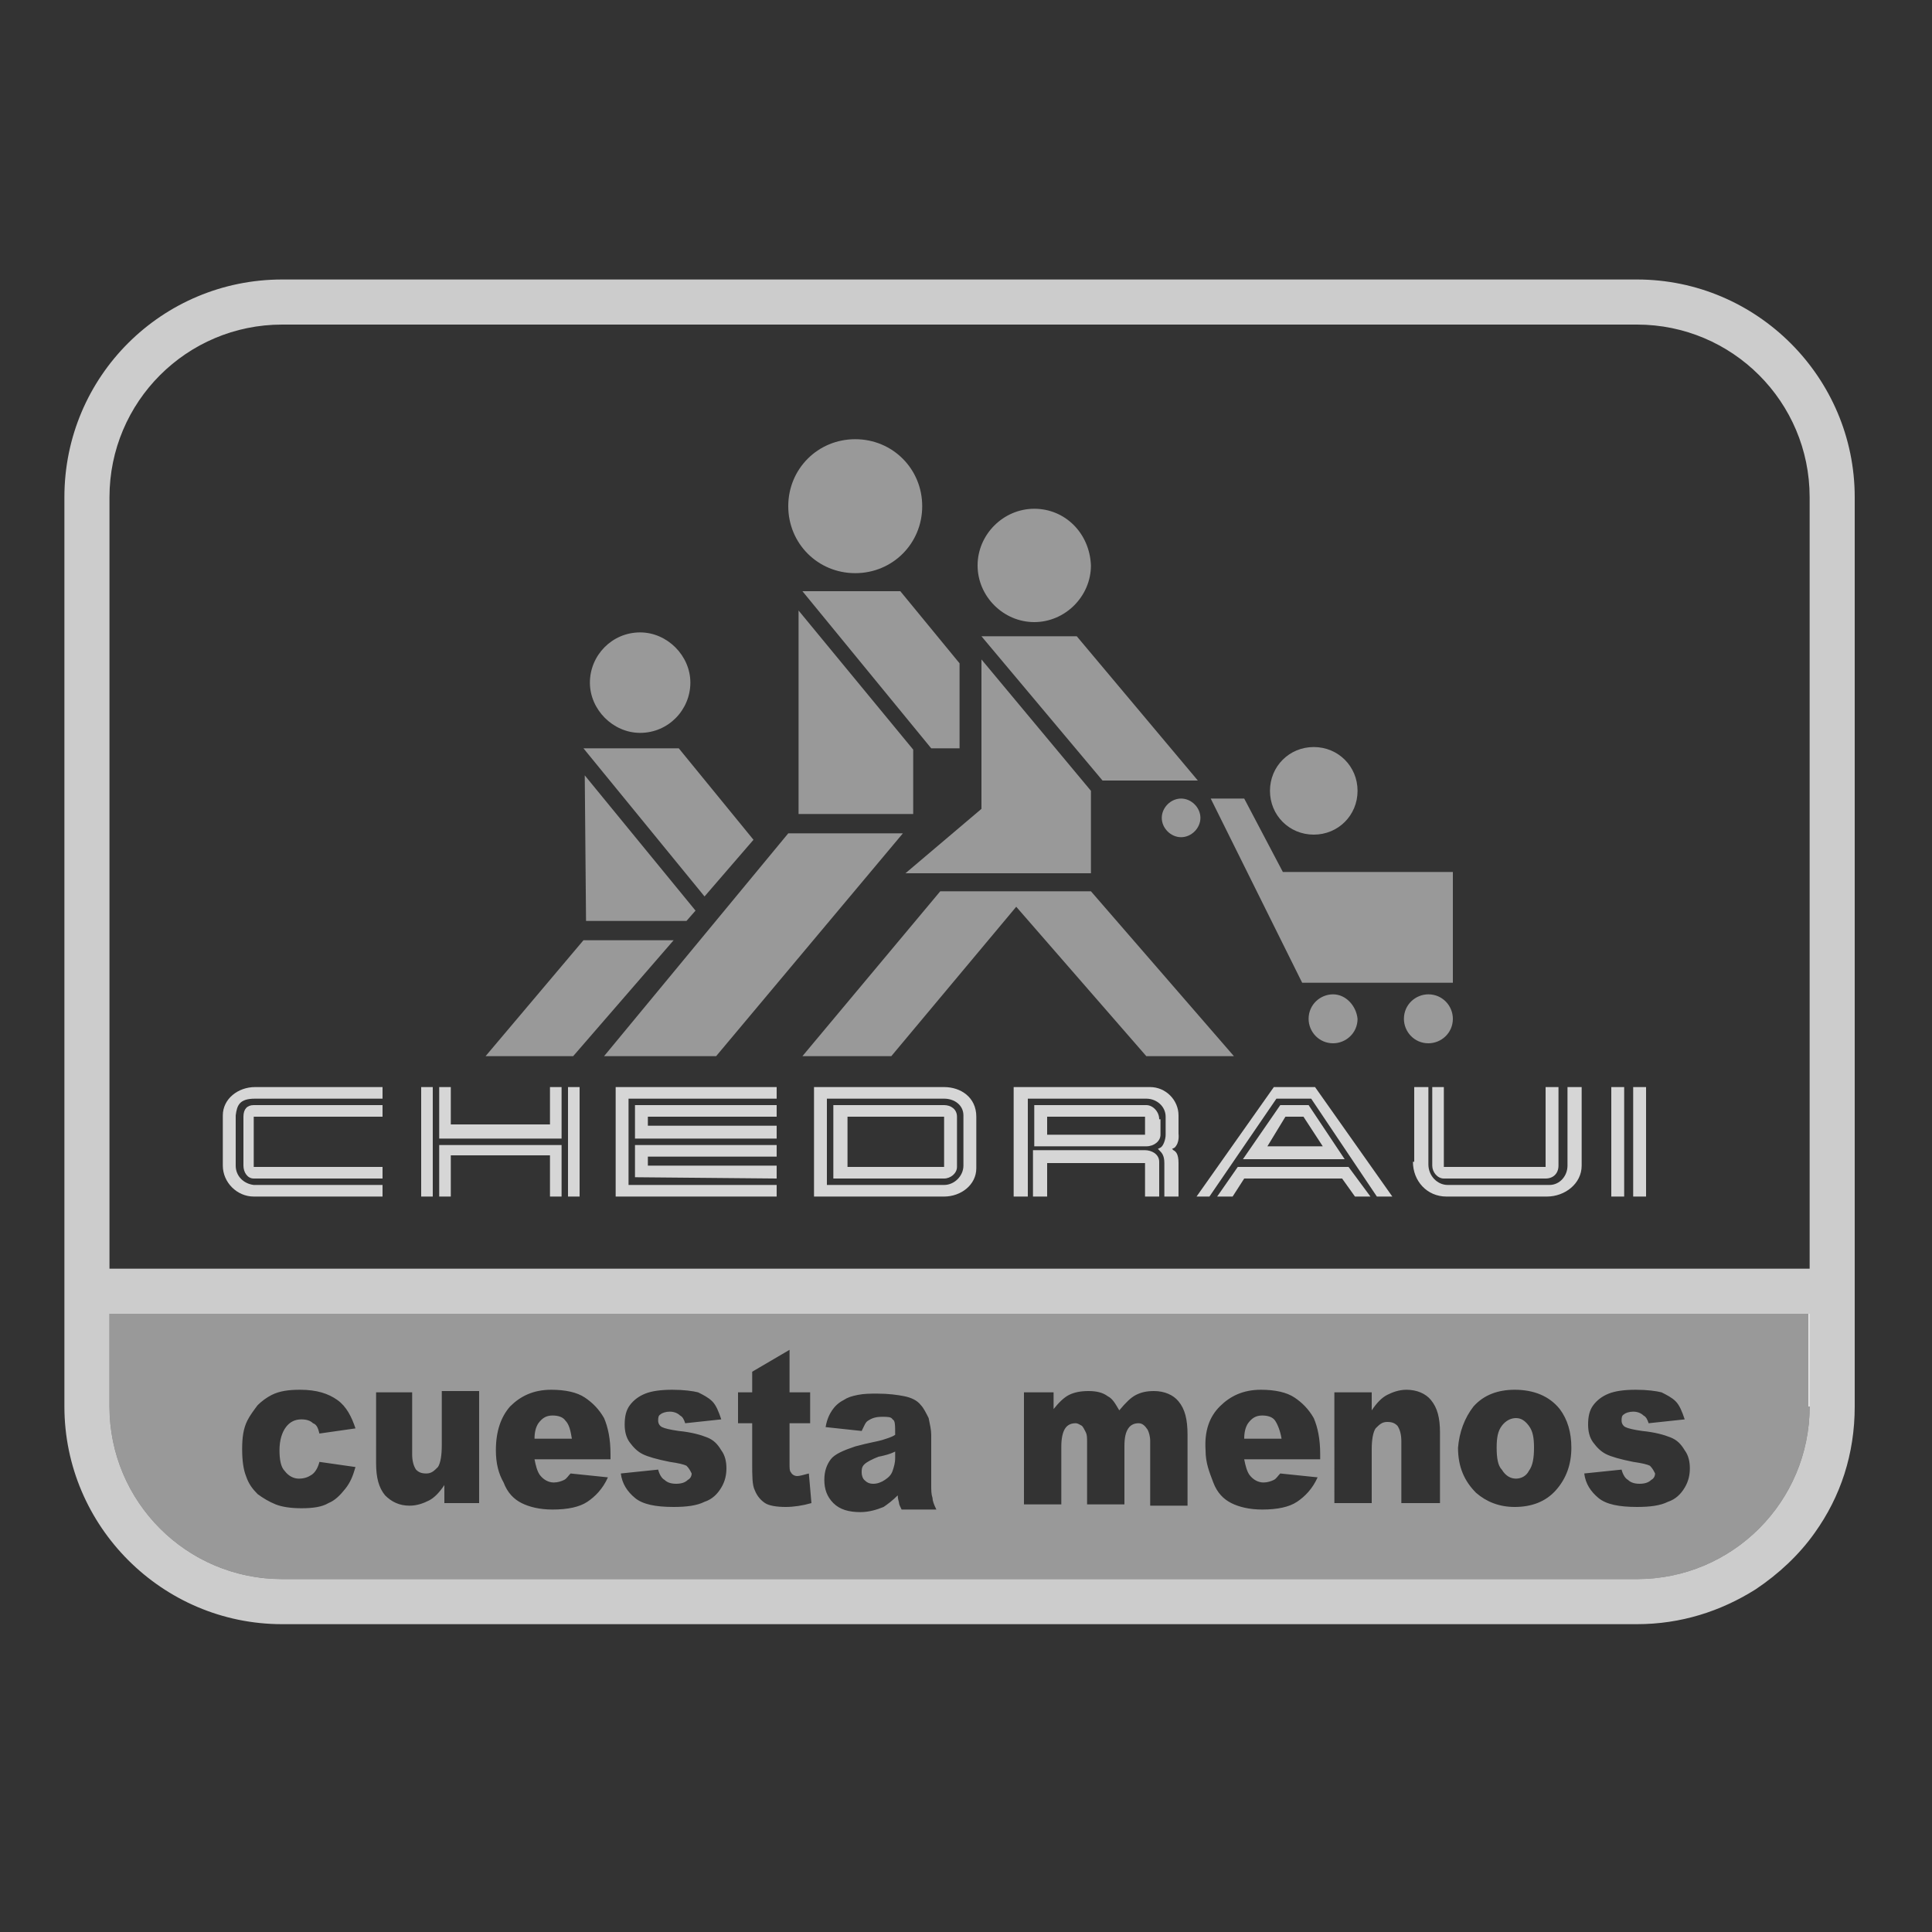 <?xml version="1.0" encoding="utf-8"?>
<!-- Generator: Adobe Illustrator 19.0.0, SVG Export Plug-In . SVG Version: 6.00 Build 0)  -->
<svg version="1.1" id="Capa_1" xmlns="http://www.w3.org/2000/svg" xmlns:xlink="http://www.w3.org/1999/xlink" x="0px" y="0px"
	 viewBox="0 0 150 150" style="enable-background:new 0 0 150 150;" xml:space="preserve">
<rect x="0" y="0" width="150" height="150" fill="#333333" stroke="none"/>
<style type="text/css">
	.st0{opacity:0.8;}
	.st1{fill:#FFFFFF;}
	.st2{fill:none;}
	.st3{opacity:0.5;}
	.st4{opacity:0.75;fill:#FFFFFF;}
</style>
<g class="st0">
	<path class="st1" d="M109.7,90.2c0,1.5,1.1,2.7,2.6,2.7h7.8c1.4,0,2.7-1,2.7-2.4v-6.1h-1.1v6.1c0,0.8-0.6,1.5-1.4,1.5h-7.9
		c-0.8,0-1.5-0.7-1.5-1.6v-6h-1.1V90.2L109.7,90.2z"/>
	<polygon class="st1" points="60.3,92.9 60.3,92 48.8,92 48.8,85.3 60.3,85.3 60.3,84.4 47.8,84.4 47.8,92.9 60.3,92.9 	"/>
	<path class="st1" d="M18.3,90.5c0-0.4,0-3.8,0-3.9c0.1-0.8,0.3-1.3,1.5-1.3h9.9v-0.9h-9.9c-1.3,0-2.5,0.9-2.5,2.2v3.9
		c0,1.3,1.1,2.4,2.4,2.4h10V92h-10C18.9,91.9,18.3,91.3,18.3,90.5L18.3,90.5z"/>
	<polygon class="st1" points="105.2,92.9 106.4,92.9 104.7,90.6 96.1,90.6 94.5,92.9 95.7,92.9 96.6,91.5 104.2,91.5 105.2,92.9 	
		"/>
	<polygon class="st1" points="49.3,88.4 60.3,88.4 60.3,87.4 50.3,87.4 50.3,86.7 60.3,86.7 60.3,85.8 49.3,85.8 49.3,88.4 	"/>
	<polygon class="st1" points="49.3,88.9 49.3,91.4 60.3,91.5 60.3,90.5 50.3,90.5 50.3,89.8 60.3,89.8 60.3,88.9 49.3,88.9 	"/>
	<path class="st1" d="M18.9,90.5c0,0.5,0.3,1,0.8,1h10v-0.9h-10v-3.9h10v-0.9h-10c-0.5,0-0.8,0.3-0.8,0.9V90.5L18.9,90.5z"/>
	<path class="st1" d="M120,90.6h-7.9v-6.2h-0.9v6.1c0,0.5,0.4,1,0.9,1h7.9c0.6,0,1-0.4,1-1v-6.1h-1V90.6L120,90.6z"/>
	<path class="st1" d="M80.2,92.9h1.1v-2.6h7.6v2.6H90v-2.7c0-0.6-0.6-0.9-1.1-0.9h-8.7V92.9L80.2,92.9z"/>
	<polygon class="st1" points="34.1,88.4 43.6,88.4 43.6,84.4 42.7,84.4 42.7,87.3 35,87.3 35,84.4 34.1,84.4 34.1,88.4 	"/>
	<polygon class="st1" points="34.1,88.9 34.1,92.9 35,92.9 35,89.7 42.7,89.7 42.7,92.9 43.6,92.9 43.6,88.9 34.1,88.9 	"/>
	<g>
		<polygon class="st1" points="102.1,84.4 98.9,84.4 92.9,92.9 93.9,92.9 99.1,85.3 101.8,85.3 106.9,92.9 108.1,92.9 		"/>
		<path class="st1" d="M91.5,88v-1.4c0-1.2-1-2.2-2.2-2.2H78.7v8.5l1.1,0v-7.6H89c0.8,0,1.5,0.6,1.5,1.4v1.4c0,0.4-0.2,0.9-0.4,1
			l-0.2,0.1l0.1,0.1c0.2,0.2,0.4,0.4,0.4,1v2.6h1.1v-2.6c0-0.7-0.2-0.9-0.4-1L91,89.2l0.2-0.1C91.6,88.7,91.5,88.1,91.5,88z"/>
		<path class="st1" d="M73.3,84.4H63.2l0,8.5h10.1c1.3,0,2.5-0.9,2.5-2.2v-4C75.8,85.2,74.6,84.4,73.3,84.4z M74.8,90.5
			c0,0.8-0.7,1.5-1.5,1.5h-9.1v-6.7h9.1c0.8,0,1.5,0.5,1.5,1.3V90.5z"/>
		<path class="st1" d="M90,86.9c0-0.6-0.5-1.1-1-1.1h-8.7V89h8.7c0.6,0,1.1-0.4,1.1-0.9V86.9z M88.9,88.1h-7.6v-1.4h7.6L88.9,88.1z"
			/>
		<path class="st1" d="M73.3,85.8h-8.6v5.7h8.6c0.5,0,1-0.4,1-0.9v-3.9C74.3,86.1,73.8,85.8,73.3,85.8z M73.3,90.6h-7.5v-3.9h7.5
			V90.6z"/>
		<path class="st1" d="M99.4,85.8L96.5,90h7.9l-2.8-4.2H99.4z M98.4,89l1.4-2.3h1.4l1.5,2.3H98.4z"/>
	</g>
	<polygon class="st1" points="126.8,84.4 126.8,92.9 127.8,92.9 127.8,84.4 126.8,84.4 	"/>
	<polygon class="st1" points="126.1,92.9 126.1,84.4 125.1,84.4 125.1,92.9 126.1,92.9 	"/>
	<polygon class="st1" points="33.6,92.9 33.6,84.4 32.7,84.4 32.7,92.9 33.6,92.9 	"/>
	<polygon class="st1" points="44.1,84.4 44.1,92.9 45,92.9 45,84.4 44.1,84.4 	"/>
</g>
<polygon class="st1" points="284.6,32 284.6,32 284.6,32 284.6,32 284.6,32 284.6,32 284.6,32 284.6,32 284.6,32 284.6,32 284.6,32 
	284.6,32 284.6,32 "/>
<polygon class="st1" points="284.6,32 284.6,32 284.6,32 284.6,32 284.6,32 284.6,32 284.7,32 284.7,32 284.6,32 284.6,32 284.6,32 
	"/>
<polygon class="st1" points="284.6,32.1 284.6,32.1 284.6,32 284.6,32 284.6,32.1 "/>
<polygon class="st1" points="284.6,32.1 284.6,32 284.6,32 284.6,32.1 284.6,32.1 284.6,32 284.6,32 284.6,32.1 284.6,32.1 
	284.6,32.1 284.6,32.1 284.6,32.1 284.6,32.1 "/>
<path class="st2" d="M106.7,112.7c0-0.8,0.1-1.3,0.3-1.6c0.2-0.3,0.5-0.5,0.9-0.5c0.3,0,0.6,0.1,0.8,0.3c0.2,0.2,0.3,0.6,0.3,1.2
	v4.8h3v-5.5c0-1.1-0.2-2-0.7-2.5c-0.5-0.5-1.1-0.8-1.9-0.8c-0.6,0-1.1,0.1-1.5,0.4c-0.4,0.2-0.8,0.7-1.2,1.2v-1.4h-2.7v8.7h2.9
	V112.7z"/>
<path class="st2" d="M117.7,117c1.4,0,2.5-0.4,3.2-1.3c0.8-0.9,1.2-2,1.2-3.3c0-1.2-0.3-2.2-0.9-3c-0.8-1-1.9-1.5-3.5-1.5
	c-1.3,0-2.4,0.4-3.2,1.3c-0.8,0.9-1.2,2-1.2,3.3c0,1.4,0.5,2.6,1.4,3.5C115.4,116.7,116.4,117,117.7,117z M116.6,110.8
	c0.3-0.4,0.6-0.6,1.1-0.6c0.4,0,0.7,0.2,1,0.6c0.3,0.4,0.4,0.9,0.4,1.7c0,0.8-0.1,1.4-0.4,1.8c-0.3,0.4-0.6,0.6-1,0.6
	c-0.4,0-0.8-0.2-1-0.6c-0.3-0.4-0.4-0.9-0.4-1.7C116.2,111.7,116.4,111.2,116.6,110.8z"/>
<path class="st2" d="M95.6,116.6c0.6,0.3,1.4,0.5,2.4,0.5c1.2,0,2.1-0.2,2.7-0.6c0.6-0.4,1.2-1,1.6-1.9l-2.9-0.3
	c-0.2,0.3-0.4,0.4-0.5,0.5c-0.3,0.2-0.5,0.2-0.8,0.2c-0.5,0-0.8-0.2-1.1-0.6c-0.2-0.3-0.3-0.7-0.4-1.2h5.9v-0.4
	c0-1.1-0.2-2.1-0.5-2.8c-0.3-0.7-0.8-1.3-1.5-1.6c-0.6-0.4-1.5-0.6-2.6-0.6c-1.4,0-2.4,0.4-3.2,1.3s-1.2,1.9-1.2,3.3
	c0,1,0.2,1.8,0.6,2.5S95,116.2,95.6,116.6z M96.9,110.5c0.3-0.4,0.7-0.6,1.1-0.6c0.4,0,0.7,0.1,1,0.4c0.2,0.3,0.4,0.7,0.5,1.4h-2.9
	C96.6,111.2,96.7,110.8,96.9,110.5z"/>
<path class="st2" d="M82.1,112.4c0-0.7,0.1-1.1,0.3-1.4c0.2-0.3,0.5-0.4,0.8-0.4c0.2,0,0.4,0.1,0.5,0.2c0.2,0.1,0.3,0.3,0.3,0.5
	c0,0.1,0.1,0.4,0.1,0.8v4.8h2.9v-4.5c0-0.6,0.1-1.1,0.3-1.4c0.2-0.3,0.5-0.4,0.8-0.4c0.3,0,0.5,0.1,0.7,0.5c0.1,0.2,0.2,0.5,0.2,0.9
	v5h2.9v-5.5c0-1.2-0.2-2.1-0.7-2.6c-0.5-0.6-1.1-0.8-1.9-0.8c-0.6,0-1,0.1-1.4,0.3c-0.4,0.2-0.8,0.6-1.3,1.2
	c-0.2-0.5-0.5-0.9-0.9-1.1c-0.4-0.2-0.8-0.4-1.5-0.4c-0.6,0-1.1,0.1-1.5,0.3c-0.4,0.2-0.8,0.6-1.2,1.1v-1.3h-2.7v8.7h2.9V112.4z"/>
<path class="st2" d="M66.3,112c-0.9,0.2-1.6,0.5-1.9,1c-0.3,0.4-0.5,1-0.5,1.6c0,0.7,0.2,1.3,0.7,1.8c0.5,0.5,1.2,0.7,2.1,0.7
	c0.7,0,1.3-0.1,1.8-0.4c0.4-0.2,0.8-0.5,1.1-0.9c0,0.3,0.1,0.4,0.1,0.6c0,0.1,0.1,0.3,0.2,0.5h2.8c-0.2-0.4-0.3-0.7-0.3-0.9
	c0-0.2-0.1-0.6-0.1-1v-3.9c0-0.4-0.1-0.8-0.2-1.3c-0.1-0.5-0.3-0.8-0.6-1c-0.4-0.4-0.8-0.6-1.3-0.7c-0.5-0.1-1.2-0.2-2.1-0.2
	c-0.5,0-1.1,0-1.5,0.1c-0.5,0.1-0.8,0.2-1.1,0.4c-0.4,0.2-0.7,0.5-0.9,0.8c-0.2,0.3-0.4,0.8-0.5,1.3L67,111c0.1-0.4,0.3-0.6,0.5-0.8
	c0.2-0.2,0.6-0.3,1.1-0.3c0.4,0,0.6,0.1,0.8,0.2s0.2,0.5,0.2,0.9c-0.4,0.2-0.7,0.3-1,0.4C68.2,111.5,67.4,111.7,66.3,112z
	 M69.5,113.2c0,0.4-0.1,0.8-0.2,1c-0.1,0.3-0.3,0.5-0.6,0.7c-0.3,0.2-0.6,0.3-0.9,0.3c-0.3,0-0.5-0.1-0.7-0.3
	c-0.2-0.2-0.2-0.4-0.2-0.6c0-0.2,0.1-0.4,0.2-0.6c0.2-0.2,0.5-0.4,1.1-0.5c0.4-0.1,0.9-0.3,1.3-0.4V113.2z"/>
<path class="st2" d="M127.3,115.2c-0.4,0-0.6-0.1-0.9-0.3c-0.2-0.2-0.4-0.5-0.5-0.8l-2.9,0.3c0.2,0.8,0.5,1.5,1.1,1.9
	c0.6,0.5,1.6,0.7,3,0.7c1,0,1.8-0.1,2.4-0.4c0.6-0.3,1-0.7,1.3-1.1c0.3-0.5,0.4-1,0.4-1.5c0-0.5-0.1-1-0.4-1.4
	c-0.3-0.4-0.6-0.7-1.1-1s-1.2-0.4-2.2-0.5c-0.6-0.1-1.1-0.2-1.3-0.3c-0.2-0.1-0.3-0.3-0.3-0.5c0-0.2,0.1-0.4,0.2-0.5
	c0.2-0.1,0.4-0.2,0.7-0.2c0.3,0,0.6,0.1,0.8,0.3c0.2,0.1,0.3,0.3,0.4,0.6l2.8-0.3c-0.2-0.6-0.4-1-0.7-1.4s-0.7-0.6-1.1-0.7
	c-0.4-0.2-1.1-0.2-2-0.2c-0.9,0-1.6,0.1-2.1,0.3c-0.5,0.2-0.9,0.5-1.2,0.9c-0.3,0.4-0.4,0.9-0.4,1.5c0,0.5,0.1,1,0.4,1.4
	c0.3,0.4,0.6,0.7,1,0.9s1.1,0.4,2.1,0.6c0.7,0.1,1.1,0.3,1.3,0.3c0.2,0.1,0.3,0.3,0.3,0.6c0,0.2-0.1,0.4-0.3,0.5
	C128,115.1,127.7,115.2,127.3,115.2z"/>
<path class="st2" d="M140.5,38.6c0-7.4-6-13.4-13.4-13.4H21.9c-7.4,0-13.4,6-13.4,13.4v59.9h131.9V38.6z"/>
<path class="st2" d="M40.5,116.6c0.6,0.3,1.4,0.5,2.4,0.5c1.2,0,2.1-0.2,2.7-0.6c0.6-0.4,1.2-1,1.6-1.9l-2.9-0.3
	c-0.2,0.3-0.4,0.4-0.5,0.5c-0.3,0.2-0.5,0.2-0.8,0.2c-0.5,0-0.8-0.2-1.1-0.6c-0.2-0.3-0.3-0.7-0.4-1.2h5.9v-0.4
	c0-1.1-0.2-2.1-0.5-2.8c-0.3-0.7-0.8-1.3-1.5-1.6c-0.6-0.4-1.5-0.6-2.6-0.6c-1.4,0-2.4,0.4-3.2,1.3c-0.8,0.8-1.2,1.9-1.2,3.3
	c0,1,0.2,1.8,0.6,2.5C39.4,115.7,39.9,116.2,40.5,116.6z M41.8,110.5c0.3-0.4,0.7-0.6,1.1-0.6c0.4,0,0.7,0.1,1,0.4
	c0.2,0.3,0.4,0.7,0.5,1.4h-2.9C41.5,111.2,41.6,110.8,41.8,110.5z"/>
<path class="st2" d="M58.3,113.6c0,1,0.1,1.7,0.2,2.1c0.2,0.4,0.4,0.8,0.8,1c0.3,0.2,0.9,0.3,1.6,0.3c0.6,0,1.3-0.1,2-0.3l-0.2-2.3
	c-0.4,0.1-0.7,0.2-0.9,0.2c-0.2,0-0.4-0.1-0.5-0.3c-0.1-0.1-0.1-0.4-0.1-0.7v-3.1h1.6v-2.4h-1.6v-3.3l-2.9,1.7v1.6h-1.1v2.4h1.1
	V113.6z"/>
<path class="st2" d="M279.5,107.6c0.3,0.3,0.7,0.5,1.1,0.7c0.4,0.1,1,0.2,1.6,0.2c0.7,0,1.2-0.1,1.7-0.3c0.4-0.2,0.8-0.5,1.1-0.9
	s0.5-0.8,0.6-1.4l-2.2-0.3c-0.1,0.4-0.3,0.6-0.5,0.8c-0.2,0.2-0.5,0.3-0.8,0.3c-0.4,0-0.7-0.1-0.9-0.4s-0.4-0.7-0.4-1.3
	c0-0.6,0.1-1.1,0.4-1.4s0.6-0.5,0.9-0.5c0.3,0,0.6,0.1,0.7,0.2c0.2,0.2,0.3,0.4,0.4,0.7l2.2-0.3c-0.2-0.8-0.6-1.4-1.1-1.8
	c-0.5-0.4-1.3-0.6-2.3-0.6c-0.7,0-1.3,0.1-1.8,0.3c-0.3,0.1-0.6,0.3-0.8,0.6s-0.5,0.6-0.6,0.9c-0.2,0.5-0.3,1.1-0.3,1.8
	c0,0.7,0.1,1.2,0.3,1.7C279,106.9,279.2,107.3,279.5,107.6z"/>
<path class="st2" d="M288.8,108.5c0.5,0,0.9-0.1,1.2-0.3c0.3-0.2,0.7-0.5,1-1v1.1h2.2v-7h-2.4v3.4c0,0.6-0.1,1.1-0.3,1.3
	c-0.2,0.2-0.4,0.4-0.7,0.4c-0.3,0-0.5-0.1-0.6-0.3c-0.1-0.2-0.2-0.5-0.2-0.9v-3.8h-2.4v4.4c0,0.9,0.2,1.6,0.6,2
	C287.6,108.2,288.1,108.5,288.8,108.5z"/>
<path class="st2" d="M52.5,115.2c-0.4,0-0.7-0.1-0.9-0.3c-0.2-0.2-0.4-0.5-0.5-0.8l-2.9,0.3c0.2,0.8,0.6,1.5,1.1,1.9
	c0.6,0.5,1.6,0.7,3,0.7c1,0,1.8-0.1,2.4-0.4c0.6-0.3,1-0.7,1.3-1.1c0.3-0.5,0.4-1,0.4-1.5c0-0.5-0.1-1-0.4-1.4
	c-0.3-0.4-0.6-0.7-1.1-1c-0.5-0.2-1.2-0.4-2.2-0.5c-0.6-0.1-1.1-0.2-1.3-0.3s-0.3-0.3-0.3-0.5c0-0.2,0.1-0.4,0.2-0.5
	c0.2-0.1,0.4-0.2,0.7-0.2c0.3,0,0.6,0.1,0.8,0.3c0.2,0.1,0.3,0.3,0.4,0.6l2.8-0.3c-0.2-0.6-0.4-1-0.7-1.4c-0.3-0.3-0.7-0.6-1.1-0.7
	c-0.4-0.2-1.1-0.2-2-0.2c-0.9,0-1.6,0.1-2.1,0.3c-0.5,0.2-0.9,0.5-1.2,0.9c-0.3,0.4-0.4,0.9-0.4,1.5c0,0.5,0.1,1,0.4,1.4
	c0.3,0.4,0.6,0.7,1,0.9c0.4,0.2,1.1,0.4,2.1,0.6c0.7,0.1,1.1,0.3,1.3,0.3c0.2,0.1,0.3,0.3,0.3,0.6c0,0.2-0.1,0.4-0.3,0.5
	C53.2,115.1,52.9,115.2,52.5,115.2z"/>
<g class="st3">
	<polygon class="st1" points="73,69.2 62.3,82 69.2,82 78.9,70.4 89,82 95.8,82 84.7,69.2 73,69.2 	"/>
	<polygon class="st1" points="61.2,64.7 46.9,82 55.6,82 70.1,64.7 61.2,64.7 	"/>
	<polygon class="st1" points="94,62 101.1,76.3 112.8,76.3 112.8,67.7 99.6,67.7 96.6,62 94,62 	"/>
	<polygon class="st1" points="76.2,49.4 85.6,60.6 93,60.6 83.6,49.4 76.2,49.4 	"/>
	<polygon class="st1" points="76.2,51.2 76.2,62.8 70.3,67.8 84.7,67.8 84.7,61.4 76.2,51.2 	"/>
	<polygon class="st1" points="45.3,73 37.7,82 44.5,82 52.3,73 45.3,73 	"/>
	<polygon class="st1" points="45.3,58.1 54.7,69.6 58.5,65.2 52.7,58.1 45.3,58.1 	"/>
	<polygon class="st1" points="62.3,45.9 72.3,58.1 74.5,58.1 74.5,51.5 69.9,45.9 62.3,45.9 	"/>
	<path class="st1" d="M66.4,34.1c-2.9,0-5.2,2.3-5.2,5.2c0,2.9,2.3,5.2,5.2,5.2c2.9,0,5.2-2.3,5.2-5.2
		C71.6,36.4,69.3,34.1,66.4,34.1L66.4,34.1z"/>
	<polygon class="st1" points="62,47.4 62,63.2 70.9,63.2 70.9,58.2 62,47.4 	"/>
	<path class="st1" d="M80.3,39.5c-2.4,0-4.4,2-4.4,4.4c0,2.4,2,4.4,4.4,4.4c2.4,0,4.4-2,4.4-4.4C84.6,41.4,82.7,39.5,80.3,39.5
		L80.3,39.5z"/>
	<polygon class="st1" points="45.4,60.2 45.5,71.5 53.3,71.5 54,70.7 45.4,60.2 	"/>
	<path class="st1" d="M49.7,49.1c-2.2,0-3.9,1.8-3.9,3.9s1.8,3.9,3.9,3.9c2.2,0,3.9-1.8,3.9-3.9S51.8,49.1,49.7,49.1L49.7,49.1z"/>
	<path class="st1" d="M102,58c-1.9,0-3.4,1.5-3.4,3.4c0,1.9,1.5,3.4,3.4,3.4c1.9,0,3.4-1.5,3.4-3.4C105.4,59.5,103.9,58,102,58
		L102,58z"/>
	<path class="st1" d="M110.9,77.2c-1,0-1.9,0.8-1.9,1.9c0,1,0.8,1.9,1.9,1.9c1,0,1.9-0.8,1.9-1.9C112.8,78.1,112,77.2,110.9,77.2
		L110.9,77.2z"/>
	<path class="st1" d="M103.5,77.2c-1,0-1.9,0.8-1.9,1.9c0,1,0.8,1.9,1.9,1.9c1,0,1.9-0.8,1.9-1.9C105.3,78.1,104.5,77.2,103.5,77.2
		L103.5,77.2z"/>
	<path class="st1" d="M91.7,62c-0.8,0-1.5,0.7-1.5,1.5c0,0.8,0.7,1.5,1.5,1.5c0.8,0,1.5-0.7,1.5-1.5C93.2,62.7,92.5,62,91.7,62
		L91.7,62z"/>
	<path class="st1" d="M67.1,113.7c-0.2,0.2-0.2,0.4-0.2,0.6c0,0.3,0.1,0.5,0.2,0.6c0.2,0.2,0.4,0.3,0.7,0.3c0.3,0,0.6-0.1,0.9-0.3
		c0.3-0.2,0.5-0.4,0.6-0.7c0.1-0.3,0.2-0.6,0.2-1v-0.5c-0.4,0.2-0.8,0.3-1.3,0.4C67.7,113.3,67.3,113.5,67.1,113.7z"/>
	<path class="st1" d="M117.7,114.8c0.4,0,0.8-0.2,1-0.6c0.3-0.4,0.4-1,0.4-1.8c0-0.8-0.1-1.3-0.4-1.7c-0.3-0.4-0.6-0.6-1-0.6
		c-0.4,0-0.8,0.2-1.1,0.6c-0.3,0.4-0.4,0.9-0.4,1.7c0,0.8,0.1,1.4,0.4,1.7C116.9,114.6,117.3,114.8,117.7,114.8z"/>
	<path class="st1" d="M99,110.3c-0.2-0.3-0.6-0.4-1-0.4c-0.5,0-0.8,0.2-1.1,0.6c-0.2,0.3-0.3,0.7-0.3,1.2h2.9
		C99.4,111.1,99.2,110.6,99,110.3z"/>
	<path class="st1" d="M43.9,110.3c-0.2-0.3-0.6-0.4-1-0.4c-0.5,0-0.8,0.2-1.1,0.6c-0.2,0.3-0.3,0.7-0.3,1.2h2.9
		C44.3,111.1,44.2,110.6,43.9,110.3z"/>
	<path class="st1" d="M8.5,109.2c0,7.4,6,13.4,13.4,13.4h105.2c7.4,0,13.4-6,13.4-13.4V102H8.5V109.2z M128.1,113.8
		c-0.2-0.1-0.6-0.2-1.3-0.3c-1-0.2-1.7-0.4-2.1-0.6s-0.7-0.5-1-0.9c-0.3-0.4-0.4-0.9-0.4-1.4c0-0.6,0.1-1.1,0.4-1.5
		c0.3-0.4,0.7-0.7,1.2-0.9c0.5-0.2,1.2-0.3,2.1-0.3c0.9,0,1.6,0.1,2,0.2c0.4,0.2,0.8,0.4,1.1,0.7s0.5,0.8,0.7,1.4l-2.8,0.3
		c-0.1-0.3-0.2-0.5-0.4-0.6c-0.2-0.2-0.5-0.3-0.8-0.3c-0.3,0-0.6,0.1-0.7,0.2c-0.2,0.1-0.2,0.3-0.2,0.5c0,0.2,0.1,0.4,0.3,0.5
		c0.2,0.1,0.6,0.2,1.3,0.3c1,0.1,1.7,0.3,2.2,0.5s0.8,0.5,1.1,1c0.3,0.4,0.4,0.9,0.4,1.4c0,0.5-0.1,1-0.4,1.5
		c-0.3,0.5-0.7,0.9-1.3,1.1c-0.6,0.3-1.4,0.4-2.4,0.4c-1.4,0-2.4-0.2-3-0.7c-0.6-0.5-1-1.1-1.1-1.9l2.9-0.3c0.1,0.4,0.3,0.7,0.5,0.8
		c0.2,0.2,0.5,0.3,0.9,0.3c0.4,0,0.7-0.1,0.9-0.3c0.2-0.1,0.3-0.3,0.3-0.5C128.4,114.2,128.3,114,128.1,113.8z M114.4,109.2
		c0.8-0.9,1.9-1.3,3.2-1.3c1.5,0,2.7,0.5,3.5,1.5c0.6,0.8,0.9,1.8,0.9,3c0,1.3-0.4,2.4-1.2,3.3c-0.8,0.9-1.9,1.3-3.2,1.3
		c-1.2,0-2.2-0.4-3-1.1c-0.9-0.9-1.4-2-1.4-3.5C113.3,111.2,113.7,110.1,114.4,109.2z M103.8,108.1h2.7v1.4c0.4-0.6,0.8-1,1.2-1.2
		c0.4-0.2,0.9-0.4,1.5-0.4c0.8,0,1.5,0.3,1.9,0.8c0.5,0.6,0.7,1.4,0.7,2.5v5.5h-3v-4.8c0-0.5-0.1-0.9-0.3-1.2
		c-0.2-0.2-0.4-0.3-0.8-0.3c-0.4,0-0.6,0.2-0.9,0.5c-0.2,0.3-0.3,0.9-0.3,1.6v4.2h-2.9V108.1z M94.7,109.2c0.8-0.8,1.8-1.3,3.2-1.3
		c1.1,0,2,0.2,2.6,0.6c0.6,0.4,1.1,0.9,1.5,1.6c0.3,0.7,0.5,1.6,0.5,2.8v0.4h-5.9c0.1,0.5,0.2,0.9,0.4,1.2c0.3,0.4,0.7,0.6,1.1,0.6
		c0.3,0,0.6-0.1,0.8-0.2c0.2-0.1,0.3-0.3,0.5-0.5l2.9,0.3c-0.4,0.9-1,1.5-1.6,1.9c-0.6,0.4-1.5,0.6-2.7,0.6c-1,0-1.8-0.2-2.4-0.5
		c-0.6-0.3-1.1-0.8-1.4-1.6s-0.6-1.5-0.6-2.5C93.5,111.1,93.9,110,94.7,109.2z M79.1,108.1h2.7v1.3c0.4-0.5,0.8-0.9,1.2-1.1
		c0.4-0.2,0.9-0.3,1.5-0.3c0.6,0,1.1,0.1,1.5,0.4c0.4,0.2,0.6,0.6,0.9,1.1c0.5-0.6,0.9-1,1.3-1.2c0.4-0.2,0.8-0.3,1.4-0.3
		c0.8,0,1.5,0.3,1.9,0.8c0.5,0.6,0.7,1.4,0.7,2.6v5.5h-2.9v-5c0-0.4-0.1-0.7-0.2-0.9c-0.2-0.3-0.4-0.5-0.7-0.5
		c-0.3,0-0.6,0.1-0.8,0.4c-0.2,0.3-0.3,0.7-0.3,1.4v4.5h-2.9V112c0-0.4,0-0.6-0.1-0.8c-0.1-0.2-0.2-0.4-0.3-0.5
		c-0.2-0.1-0.3-0.2-0.5-0.2c-0.3,0-0.6,0.1-0.8,0.4c-0.2,0.3-0.3,0.8-0.3,1.4v4.5h-2.9V108.1z M69.3,110.2c-0.1-0.2-0.4-0.2-0.8-0.2
		c-0.5,0-0.8,0.1-1.1,0.3c-0.2,0.1-0.3,0.4-0.5,0.8l-2.8-0.3c0.1-0.6,0.3-1,0.5-1.3c0.2-0.3,0.5-0.6,0.9-0.8
		c0.3-0.2,0.6-0.3,1.1-0.4c0.5-0.1,1-0.1,1.5-0.1c0.9,0,1.6,0.1,2.1,0.2c0.5,0.1,1,0.3,1.3,0.7c0.2,0.2,0.4,0.6,0.6,1
		c0.1,0.5,0.2,0.9,0.2,1.3v3.9c0,0.4,0,0.7,0.1,1c0,0.2,0.1,0.5,0.3,0.9H70c-0.1-0.2-0.2-0.4-0.2-0.5c0-0.1-0.1-0.3-0.1-0.6
		c-0.4,0.4-0.8,0.7-1.1,0.9c-0.5,0.2-1.1,0.4-1.8,0.4c-0.9,0-1.6-0.2-2.1-0.7c-0.5-0.5-0.7-1.1-0.7-1.8c0-0.7,0.2-1.2,0.5-1.6
		c0.3-0.4,1-0.7,1.9-1c1.1-0.3,1.8-0.4,2.1-0.5c0.3-0.1,0.7-0.2,1-0.4C69.5,110.6,69.5,110.3,69.3,110.2z M57.3,108.1h1.1v-1.6
		l2.9-1.7v3.3h1.6v2.4h-1.6v3.1c0,0.4,0,0.6,0.1,0.7c0.1,0.2,0.3,0.3,0.5,0.3c0.2,0,0.5-0.1,0.9-0.2l0.2,2.3c-0.7,0.2-1.4,0.3-2,0.3
		c-0.7,0-1.3-0.1-1.6-0.3c-0.3-0.2-0.6-0.5-0.8-1c-0.2-0.4-0.2-1.1-0.2-2.1v-3.1h-1.1V108.1z M53.3,113.8c-0.2-0.1-0.6-0.2-1.3-0.3
		c-1-0.2-1.7-0.4-2.1-0.6c-0.4-0.2-0.7-0.5-1-0.9c-0.3-0.4-0.4-0.9-0.4-1.4c0-0.6,0.1-1.1,0.4-1.5c0.3-0.4,0.7-0.7,1.2-0.9
		c0.5-0.2,1.2-0.3,2.1-0.3c0.9,0,1.6,0.1,2,0.2c0.4,0.2,0.8,0.4,1.1,0.7c0.3,0.3,0.5,0.8,0.7,1.4l-2.8,0.3c-0.1-0.3-0.2-0.5-0.4-0.6
		c-0.2-0.2-0.5-0.3-0.8-0.3c-0.3,0-0.6,0.1-0.7,0.2c-0.2,0.1-0.2,0.3-0.2,0.5c0,0.2,0.1,0.4,0.3,0.5s0.6,0.2,1.3,0.3
		c1,0.1,1.7,0.3,2.2,0.5c0.5,0.2,0.8,0.5,1.1,1c0.3,0.4,0.4,0.9,0.4,1.4c0,0.5-0.1,1-0.4,1.5c-0.3,0.5-0.7,0.9-1.3,1.1
		c-0.6,0.3-1.4,0.4-2.4,0.4c-1.4,0-2.4-0.2-3-0.7c-0.6-0.5-1-1.1-1.1-1.9l2.9-0.3c0.1,0.4,0.3,0.7,0.5,0.8c0.2,0.2,0.5,0.3,0.9,0.3
		c0.4,0,0.7-0.1,0.9-0.3c0.2-0.1,0.3-0.3,0.3-0.5C53.6,114.2,53.5,114,53.3,113.8z M39.6,109.2c0.8-0.8,1.8-1.3,3.2-1.3
		c1.1,0,2,0.2,2.6,0.6c0.6,0.4,1.1,0.9,1.5,1.6c0.3,0.7,0.5,1.6,0.5,2.8v0.4h-5.9c0.1,0.5,0.2,0.9,0.4,1.2c0.3,0.4,0.7,0.6,1.1,0.6
		c0.3,0,0.6-0.1,0.8-0.2c0.2-0.1,0.3-0.3,0.5-0.5l2.9,0.3c-0.4,0.9-1,1.5-1.6,1.9c-0.6,0.4-1.5,0.6-2.7,0.6c-1,0-1.8-0.2-2.4-0.5
		c-0.6-0.3-1.1-0.8-1.4-1.6c-0.4-0.7-0.6-1.5-0.6-2.5C38.5,111.1,38.9,110,39.6,109.2z M29,108.1h3v4.8c0,0.5,0.1,0.9,0.3,1.2
		c0.2,0.2,0.4,0.3,0.8,0.3c0.4,0,0.6-0.2,0.9-0.5c0.2-0.3,0.3-0.9,0.3-1.7v-4.2h2.9v8.7h-2.7v-1.4c-0.4,0.6-0.8,1-1.2,1.2
		c-0.4,0.2-0.9,0.4-1.5,0.4c-0.8,0-1.4-0.3-1.9-0.8c-0.5-0.6-0.7-1.4-0.7-2.5V108.1z M19.2,110.3c0.2-0.4,0.5-0.8,0.8-1.2
		c0.3-0.3,0.7-0.6,1.1-0.8c0.6-0.3,1.3-0.4,2.2-0.4c1.3,0,2.2,0.3,2.9,0.8c0.7,0.5,1.1,1.3,1.4,2.2l-2.8,0.4
		c-0.1-0.4-0.2-0.7-0.5-0.8c-0.2-0.2-0.5-0.3-0.9-0.3c-0.5,0-0.9,0.2-1.2,0.6s-0.5,1-0.5,1.8c0,0.7,0.1,1.3,0.4,1.6
		c0.3,0.4,0.7,0.6,1.1,0.6c0.4,0,0.7-0.1,1-0.3c0.3-0.2,0.5-0.6,0.6-1l2.8,0.4c-0.2,0.7-0.4,1.2-0.8,1.7c-0.4,0.5-0.8,0.9-1.3,1.1
		c-0.5,0.3-1.2,0.4-2.1,0.4c-0.8,0-1.5-0.1-2-0.3c-0.5-0.2-1-0.5-1.4-0.8c-0.4-0.4-0.7-0.8-0.9-1.4c-0.2-0.5-0.3-1.2-0.3-2.1
		C18.8,111.6,18.9,110.9,19.2,110.3z"/>
</g>
<path class="st4" d="M144,38.6c0-9.3-7.6-16.9-16.9-16.9H21.9C12.6,21.7,5,29.2,5,38.6v70.6c0,9.3,7.6,16.9,16.9,16.9h105.2
	c3.4,0,6.5-1,9.2-2.7c1.8-1.2,3.4-2.7,4.6-4.4c2-2.8,3.1-6.1,3.1-9.8V38.6z M8.5,38.6c0-7.4,6-13.4,13.4-13.4h105.2
	c7.4,0,13.4,6,13.4,13.4v59.9H8.5V38.6z M140.5,109.2c0,7.4-6,13.4-13.4,13.4H21.9c-7.4,0-13.4-6-13.4-13.4V102h131.9V109.2z"/>
</svg>
